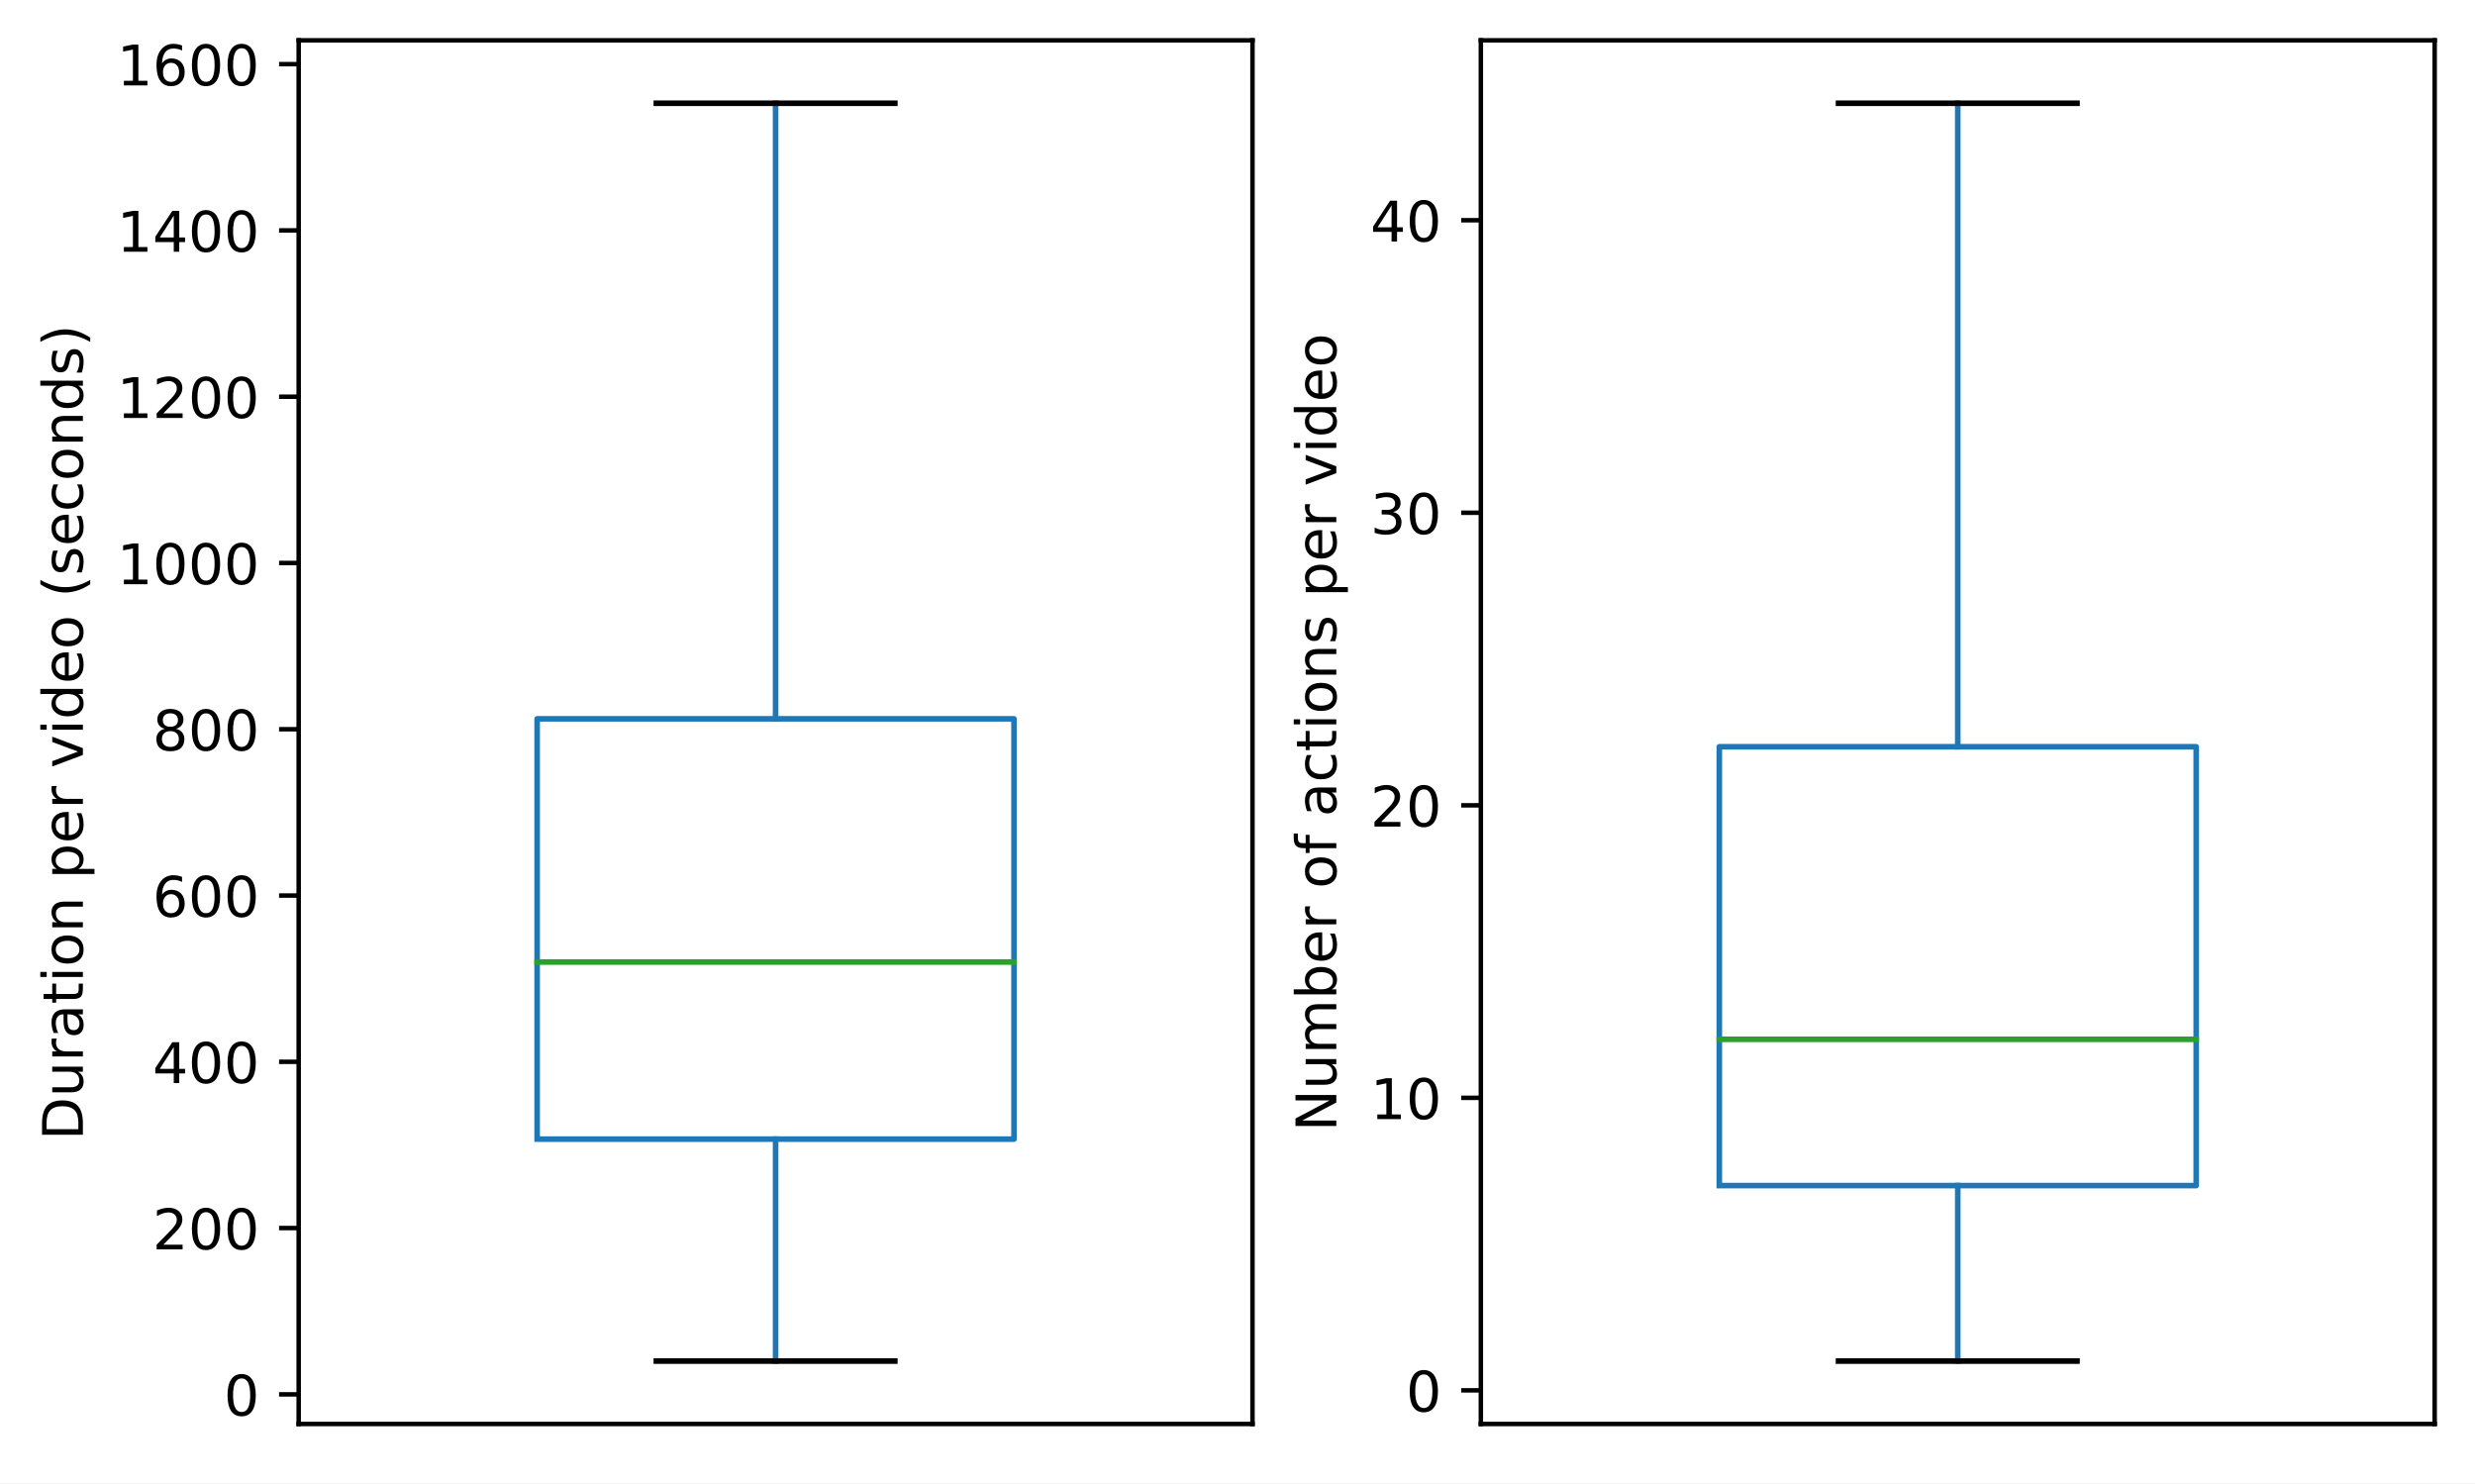 <?xml version="1.0" encoding="UTF-8" standalone="no"?>
<svg
   width="441.749pt"
   height="264.86pt"
   viewBox="0 0 441.749 264.86"
   version="1.1"
   id="svg385"
   sodipodi:docname="video_boxplot.pdf"
   xmlns:inkscape="http://www.inkscape.org/namespaces/inkscape"
   xmlns:sodipodi="http://sodipodi.sourceforge.net/DTD/sodipodi-0.dtd"
   xmlns:xlink="http://www.w3.org/1999/xlink"
   xmlns="http://www.w3.org/2000/svg"
   xmlns:svg="http://www.w3.org/2000/svg">
  <rect x="0" y="0" width="441.749" height="264.86" fill="#333333" stroke="none"/>
  <sodipodi:namedview
     id="namedview387"
     pagecolor="#ffffff"
     bordercolor="#000000"
     borderopacity="0.25"
     inkscape:showpageshadow="2"
     inkscape:pageopacity="0.0"
     inkscape:pagecheckerboard="0"
     inkscape:deskcolor="#d1d1d1"
     inkscape:document-units="pt" />
  <defs
     id="defs89">
    <g
       id="g84">
      <g
         id="glyph-0-0">
        <path
           d="M 3.18 -6.641 C 2.672 -6.641 2.289 -6.391 2.031 -5.891 C 1.77 -5.391 1.648 -4.641 1.648 -3.641 C 1.648 -2.641 1.77 -1.891 2.031 -1.391 C 2.289 -0.891 2.672 -0.641 3.18 -0.641 C 3.691 -0.641 4.07 -0.891 4.328 -1.391 C 4.578 -1.891 4.711 -2.641 4.711 -3.641 C 4.711 -4.641 4.578 -5.391 4.328 -5.891 C 4.07 -6.391 3.691 -6.641 3.18 -6.641 Z M 3.18 -7.422 C 3.988 -7.422 4.609 -7.09 5.051 -6.449 C 5.48 -5.801 5.699 -4.859 5.699 -3.641 C 5.699 -2.41 5.48 -1.469 5.051 -0.828 C 4.609 -0.191 3.988 0.129 3.172 0.129 C 2.352 0.129 1.73 -0.191 1.301 -0.828 C 0.871 -1.469 0.66 -2.41 0.66 -3.641 C 0.66 -4.859 0.871 -5.801 1.301 -6.449 C 1.73 -7.09 2.359 -7.422 3.18 -7.422 Z M 3.18 -7.422 "
           id="path2" />
      </g>
      <g
         id="glyph-0-1">
        <path
           d="M 1.922 -0.828 L 5.359 -0.828 L 5.359 0 L 0.73 0 L 0.73 -0.828 C 1.102 -1.211 1.609 -1.73 2.262 -2.391 C 2.898 -3.039 3.309 -3.461 3.48 -3.648 C 3.801 -4 4.02 -4.301 4.141 -4.551 C 4.262 -4.789 4.328 -5.039 4.328 -5.281 C 4.328 -5.66 4.191 -5.98 3.922 -6.219 C 3.648 -6.461 3.301 -6.59 2.859 -6.59 C 2.551 -6.59 2.219 -6.531 1.879 -6.43 C 1.539 -6.32 1.172 -6.16 0.781 -5.941 L 0.781 -6.941 C 1.18 -7.102 1.551 -7.219 1.891 -7.301 C 2.23 -7.379 2.551 -7.422 2.84 -7.422 C 3.59 -7.422 4.191 -7.23 4.641 -6.852 C 5.09 -6.469 5.32 -5.969 5.32 -5.34 C 5.32 -5.039 5.262 -4.75 5.148 -4.488 C 5.039 -4.219 4.84 -3.898 4.539 -3.539 C 4.461 -3.441 4.199 -3.172 3.762 -2.719 C 3.32 -2.27 2.711 -1.641 1.922 -0.828 Z M 1.922 -0.828 "
           id="path5" />
      </g>
      <g
         id="glyph-0-2">
        <path
           d="M 3.781 -6.43 L 1.289 -2.539 L 3.781 -2.539 Z M 3.52 -7.289 L 4.762 -7.289 L 4.762 -2.539 L 5.801 -2.539 L 5.801 -1.719 L 4.762 -1.719 L 4.762 0 L 3.781 0 L 3.781 -1.719 L 0.488 -1.719 L 0.488 -2.672 Z M 3.52 -7.289 "
           id="path8" />
      </g>
      <g
         id="glyph-0-3">
        <path
           d="M 3.301 -4.039 C 2.859 -4.039 2.512 -3.879 2.25 -3.578 C 1.988 -3.281 1.859 -2.859 1.859 -2.34 C 1.859 -1.809 1.988 -1.391 2.25 -1.09 C 2.512 -0.789 2.859 -0.641 3.301 -0.641 C 3.738 -0.641 4.09 -0.789 4.352 -1.09 C 4.609 -1.391 4.738 -1.809 4.738 -2.34 C 4.738 -2.859 4.609 -3.281 4.352 -3.578 C 4.09 -3.879 3.738 -4.039 3.301 -4.039 Z M 5.262 -7.129 L 5.262 -6.23 C 5.012 -6.352 4.762 -6.441 4.512 -6.5 C 4.25 -6.559 4 -6.59 3.762 -6.59 C 3.102 -6.59 2.602 -6.371 2.262 -5.93 C 1.922 -5.488 1.719 -4.82 1.68 -3.941 C 1.871 -4.219 2.109 -4.441 2.398 -4.59 C 2.691 -4.738 3.012 -4.82 3.359 -4.82 C 4.09 -4.82 4.672 -4.59 5.09 -4.148 C 5.512 -3.711 5.73 -3.102 5.73 -2.34 C 5.73 -1.59 5.5 -0.988 5.059 -0.539 C 4.621 -0.09 4.031 0.129 3.301 0.129 C 2.461 0.129 1.809 -0.191 1.371 -0.828 C 0.922 -1.469 0.699 -2.41 0.699 -3.641 C 0.699 -4.789 0.969 -5.711 1.52 -6.391 C 2.059 -7.07 2.801 -7.422 3.719 -7.422 C 3.961 -7.422 4.211 -7.391 4.469 -7.352 C 4.719 -7.301 4.98 -7.23 5.262 -7.129 Z M 5.262 -7.129 "
           id="path11" />
      </g>
      <g
         id="glyph-0-4">
        <path
           d="M 3.18 -3.461 C 2.711 -3.461 2.34 -3.328 2.07 -3.078 C 1.801 -2.828 1.672 -2.488 1.672 -2.051 C 1.672 -1.609 1.801 -1.262 2.07 -1.012 C 2.34 -0.762 2.711 -0.641 3.18 -0.641 C 3.641 -0.641 4.012 -0.762 4.281 -1.02 C 4.551 -1.27 4.691 -1.609 4.691 -2.051 C 4.691 -2.488 4.551 -2.828 4.289 -3.078 C 4.02 -3.328 3.648 -3.461 3.18 -3.461 Z M 2.191 -3.879 C 1.77 -3.98 1.441 -4.18 1.199 -4.469 C 0.961 -4.762 0.852 -5.109 0.852 -5.531 C 0.852 -6.109 1.051 -6.57 1.469 -6.91 C 1.879 -7.25 2.449 -7.422 3.18 -7.422 C 3.898 -7.422 4.469 -7.25 4.891 -6.91 C 5.301 -6.57 5.512 -6.109 5.512 -5.531 C 5.512 -5.109 5.391 -4.762 5.148 -4.469 C 4.91 -4.18 4.59 -3.98 4.172 -3.879 C 4.641 -3.77 5.012 -3.551 5.281 -3.23 C 5.539 -2.91 5.68 -2.512 5.68 -2.051 C 5.68 -1.34 5.461 -0.801 5.031 -0.43 C 4.59 -0.051 3.969 0.129 3.172 0.129 C 2.371 0.129 1.75 -0.051 1.32 -0.43 C 0.891 -0.801 0.68 -1.34 0.68 -2.051 C 0.68 -2.512 0.809 -2.91 1.078 -3.23 C 1.34 -3.551 1.711 -3.77 2.191 -3.879 Z M 1.828 -5.441 C 1.828 -5.059 1.941 -4.762 2.18 -4.551 C 2.422 -4.34 2.75 -4.238 3.18 -4.238 C 3.602 -4.238 3.93 -4.34 4.172 -4.551 C 4.41 -4.762 4.531 -5.059 4.531 -5.441 C 4.531 -5.82 4.41 -6.109 4.172 -6.32 C 3.93 -6.531 3.602 -6.641 3.18 -6.641 C 2.75 -6.641 2.422 -6.531 2.18 -6.32 C 1.941 -6.109 1.828 -5.82 1.828 -5.441 Z M 1.828 -5.441 "
           id="path14" />
      </g>
      <g
         id="glyph-0-5">
        <path
           d="M 1.238 -0.828 L 2.852 -0.828 L 2.852 -6.391 L 1.102 -6.039 L 1.102 -6.941 L 2.84 -7.289 L 3.828 -7.289 L 3.828 -0.828 L 5.441 -0.828 L 5.441 0 L 1.238 0 Z M 1.238 -0.828 "
           id="path17" />
      </g>
      <g
         id="glyph-0-6">
        <path
           d="M 4.059 -3.93 C 4.531 -3.828 4.898 -3.621 5.16 -3.301 C 5.422 -2.98 5.559 -2.578 5.559 -2.121 C 5.559 -1.398 5.309 -0.84 4.82 -0.449 C 4.32 -0.059 3.621 0.129 2.711 0.129 C 2.398 0.129 2.078 0.102 1.762 0.039 C 1.441 -0.012 1.102 -0.102 0.762 -0.219 L 0.762 -1.172 C 1.031 -1.012 1.328 -0.891 1.66 -0.809 C 1.98 -0.73 2.32 -0.691 2.68 -0.691 C 3.301 -0.691 3.77 -0.809 4.09 -1.051 C 4.41 -1.289 4.578 -1.648 4.578 -2.121 C 4.578 -2.539 4.43 -2.879 4.129 -3.121 C 3.828 -3.359 3.41 -3.488 2.871 -3.488 L 2.02 -3.488 L 2.02 -4.301 L 2.91 -4.301 C 3.391 -4.301 3.762 -4.391 4.02 -4.59 C 4.281 -4.781 4.41 -5.059 4.41 -5.43 C 4.41 -5.801 4.27 -6.09 4.012 -6.289 C 3.738 -6.488 3.359 -6.59 2.871 -6.59 C 2.602 -6.59 2.309 -6.559 2 -6.5 C 1.691 -6.441 1.352 -6.352 0.98 -6.23 L 0.98 -7.109 C 1.352 -7.211 1.699 -7.289 2.031 -7.34 C 2.352 -7.391 2.66 -7.422 2.961 -7.422 C 3.699 -7.422 4.289 -7.25 4.73 -6.91 C 5.172 -6.57 5.391 -6.109 5.391 -5.531 C 5.391 -5.129 5.27 -4.789 5.039 -4.512 C 4.809 -4.23 4.48 -4.031 4.059 -3.93 Z M 4.059 -3.93 "
           id="path20" />
      </g>
      <g
         id="glyph-1-0">
        <path
           d="M -6.48 -1.969 L -0.809 -1.969 L -0.809 -3.16 C -0.809 -4.16 -1.031 -4.898 -1.488 -5.371 C -1.949 -5.828 -2.672 -6.07 -3.648 -6.07 C -4.629 -6.07 -5.34 -5.828 -5.801 -5.371 C -6.25 -4.898 -6.48 -4.16 -6.48 -3.16 Z M -7.289 -0.98 L -7.289 -3.012 C -7.289 -4.422 -6.988 -5.461 -6.41 -6.121 C -5.82 -6.781 -4.898 -7.109 -3.648 -7.109 C -2.391 -7.109 -1.469 -6.77 -0.879 -6.109 C -0.289 -5.449 0 -4.41 0 -3.012 L 0 -0.98 Z M -7.289 -0.98 "
           id="path23" />
      </g>
      <g
         id="glyph-1-1">
        <path
           d="M -2.16 -0.852 L -5.469 -0.852 L -5.469 -1.75 L -2.191 -1.75 C -1.672 -1.75 -1.289 -1.852 -1.031 -2.051 C -0.77 -2.25 -0.641 -2.551 -0.641 -2.961 C -0.641 -3.441 -0.789 -3.828 -1.102 -4.109 C -1.41 -4.391 -1.828 -4.531 -2.371 -4.531 L -5.469 -4.531 L -5.469 -5.43 L 0 -5.43 L 0 -4.531 L -0.84 -4.531 C -0.5 -4.309 -0.262 -4.051 -0.102 -3.77 C 0.051 -3.48 0.129 -3.148 0.129 -2.77 C 0.129 -2.141 -0.059 -1.66 -0.449 -1.34 C -0.828 -1.012 -1.398 -0.852 -2.16 -0.852 Z M -5.602 -3.109 Z M -5.602 -3.109 "
           id="path26" />
      </g>
      <g
         id="glyph-1-2">
        <path
           d="M -4.629 -4.109 C -4.691 -4.012 -4.73 -3.898 -4.762 -3.781 C -4.781 -3.66 -4.801 -3.531 -4.801 -3.391 C -4.801 -2.879 -4.629 -2.488 -4.301 -2.219 C -3.969 -1.941 -3.5 -1.809 -2.879 -1.809 L 0 -1.809 L 0 -0.91 L -5.469 -0.91 L -5.469 -1.809 L -4.621 -1.809 C -4.949 -1.988 -5.199 -2.238 -5.359 -2.539 C -5.52 -2.84 -5.602 -3.211 -5.602 -3.648 C -5.602 -3.711 -5.59 -3.781 -5.59 -3.859 C -5.578 -3.93 -5.57 -4.012 -5.551 -4.109 Z M -4.629 -4.109 "
           id="path29" />
      </g>
      <g
         id="glyph-1-3">
        <path
           d="M -2.75 -3.43 C -2.75 -2.699 -2.66 -2.199 -2.5 -1.922 C -2.328 -1.641 -2.051 -1.5 -1.648 -1.5 C -1.328 -1.5 -1.07 -1.602 -0.891 -1.809 C -0.699 -2.02 -0.609 -2.309 -0.609 -2.672 C -0.609 -3.172 -0.781 -3.57 -1.141 -3.871 C -1.488 -4.172 -1.961 -4.32 -2.551 -4.32 L -2.75 -4.32 Z M -3.121 -5.219 L 0 -5.219 L 0 -4.32 L -0.828 -4.32 C -0.488 -4.109 -0.25 -3.852 -0.102 -3.551 C 0.051 -3.25 0.129 -2.871 0.129 -2.43 C 0.129 -1.871 -0.02 -1.422 -0.328 -1.09 C -0.641 -0.762 -1.059 -0.602 -1.59 -0.602 C -2.199 -0.602 -2.66 -0.801 -2.98 -1.219 C -3.289 -1.629 -3.449 -2.238 -3.449 -3.059 L -3.449 -4.32 L -3.539 -4.32 C -3.949 -4.32 -4.27 -4.18 -4.5 -3.91 C -4.719 -3.641 -4.84 -3.262 -4.84 -2.77 C -4.84 -2.449 -4.801 -2.148 -4.719 -1.852 C -4.641 -1.551 -4.531 -1.27 -4.391 -1 L -5.219 -1 C -5.34 -1.32 -5.441 -1.641 -5.5 -1.949 C -5.559 -2.262 -5.602 -2.559 -5.602 -2.859 C -5.602 -3.648 -5.391 -4.238 -4.98 -4.629 C -4.57 -5.02 -3.949 -5.219 -3.121 -5.219 Z M -3.121 -5.219 "
           id="path32" />
      </g>
      <g
         id="glyph-1-4">
        <path
           d="M -7.02 -1.828 L -5.469 -1.828 L -5.469 -3.68 L -4.77 -3.68 L -4.77 -1.828 L -1.801 -1.828 C -1.352 -1.828 -1.059 -1.891 -0.941 -2.012 C -0.809 -2.129 -0.75 -2.379 -0.75 -2.762 L -0.75 -3.68 L 0 -3.68 L 0 -2.762 C 0 -2.059 -0.129 -1.578 -0.391 -1.32 C -0.648 -1.059 -1.121 -0.93 -1.801 -0.93 L -4.77 -0.93 L -4.77 -0.27 L -5.469 -0.27 L -5.469 -0.93 L -7.02 -0.93 Z M -7.02 -1.828 "
           id="path35" />
      </g>
      <g
         id="glyph-1-5">
        <path
           d="M -5.469 -0.941 L -5.469 -1.84 L 0 -1.84 L 0 -0.941 Z M -7.602 -0.941 L -7.602 -1.84 L -6.461 -1.84 L -6.461 -0.941 Z M -7.602 -0.941 "
           id="path38" />
      </g>
      <g
         id="glyph-1-6">
        <path
           d="M -4.84 -3.059 C -4.84 -2.578 -4.648 -2.199 -4.27 -1.922 C -3.891 -1.641 -3.379 -1.5 -2.73 -1.5 C -2.07 -1.5 -1.559 -1.629 -1.18 -1.91 C -0.801 -2.191 -0.621 -2.57 -0.621 -3.059 C -0.621 -3.539 -0.801 -3.922 -1.18 -4.199 C -1.559 -4.48 -2.07 -4.621 -2.73 -4.621 C -3.371 -4.621 -3.891 -4.48 -4.27 -4.199 C -4.648 -3.922 -4.84 -3.539 -4.84 -3.059 Z M -5.602 -3.059 C -5.602 -3.84 -5.34 -4.449 -4.84 -4.898 C -4.328 -5.34 -3.629 -5.57 -2.73 -5.57 C -1.828 -5.57 -1.129 -5.34 -0.629 -4.898 C -0.121 -4.449 0.129 -3.84 0.129 -3.059 C 0.129 -2.27 -0.121 -1.648 -0.629 -1.211 C -1.129 -0.77 -1.828 -0.551 -2.73 -0.551 C -3.629 -0.551 -4.328 -0.77 -4.84 -1.211 C -5.34 -1.648 -5.602 -2.27 -5.602 -3.059 Z M -5.602 -3.059 "
           id="path41" />
      </g>
      <g
         id="glyph-1-7">
        <path
           d="M -3.301 -5.488 L 0 -5.488 L 0 -4.59 L -3.27 -4.59 C -3.789 -4.59 -4.172 -4.48 -4.43 -4.281 C -4.691 -4.078 -4.82 -3.781 -4.82 -3.379 C -4.82 -2.891 -4.66 -2.512 -4.352 -2.23 C -4.039 -1.949 -3.621 -1.809 -3.09 -1.809 L 0 -1.809 L 0 -0.91 L -5.469 -0.91 L -5.469 -1.809 L -4.621 -1.809 C -4.941 -2.02 -5.191 -2.27 -5.352 -2.57 C -5.512 -2.859 -5.602 -3.199 -5.602 -3.578 C -5.602 -4.199 -5.398 -4.68 -5.012 -5 C -4.621 -5.32 -4.051 -5.488 -3.301 -5.488 Z M -3.301 -5.488 "
           id="path44" />
      </g>
      <g
         id="glyph-1-8" />
      <g
         id="glyph-1-9">
        <path
           d="M -0.82 -1.809 L 2.07 -1.809 L 2.07 -0.91 L -5.469 -0.91 L -5.469 -1.809 L -4.641 -1.809 C -4.961 -1.988 -5.199 -2.23 -5.359 -2.52 C -5.52 -2.809 -5.602 -3.16 -5.602 -3.559 C -5.602 -4.219 -5.328 -4.762 -4.809 -5.18 C -4.281 -5.59 -3.59 -5.801 -2.73 -5.801 C -1.871 -5.801 -1.172 -5.59 -0.648 -5.18 C -0.129 -4.762 0.129 -4.219 0.129 -3.559 C 0.129 -3.16 0.051 -2.809 -0.102 -2.52 C -0.25 -2.23 -0.488 -1.988 -0.82 -1.809 Z M -2.73 -4.871 C -3.391 -4.871 -3.898 -4.73 -4.281 -4.461 C -4.66 -4.18 -4.852 -3.809 -4.852 -3.34 C -4.852 -2.859 -4.66 -2.488 -4.281 -2.219 C -3.898 -1.941 -3.391 -1.809 -2.73 -1.809 C -2.07 -1.809 -1.551 -1.941 -1.172 -2.219 C -0.789 -2.488 -0.609 -2.859 -0.609 -3.34 C -0.609 -3.809 -0.789 -4.18 -1.172 -4.461 C -1.551 -4.73 -2.07 -4.871 -2.73 -4.871 Z M -2.73 -4.871 "
           id="path48" />
      </g>
      <g
         id="glyph-1-10">
        <path
           d="M -2.961 -5.621 L -2.52 -5.621 L -2.52 -1.488 C -1.898 -1.531 -1.422 -1.711 -1.102 -2.051 C -0.781 -2.379 -0.621 -2.84 -0.621 -3.441 C -0.621 -3.781 -0.66 -4.121 -0.738 -4.441 C -0.82 -4.762 -0.949 -5.09 -1.129 -5.41 L -0.281 -5.41 C -0.141 -5.09 -0.031 -4.762 0.031 -4.422 C 0.09 -4.078 0.129 -3.73 0.129 -3.391 C 0.129 -2.512 -0.121 -1.82 -0.621 -1.309 C -1.121 -0.801 -1.809 -0.551 -2.68 -0.551 C -3.57 -0.551 -4.281 -0.789 -4.809 -1.27 C -5.328 -1.75 -5.602 -2.41 -5.602 -3.23 C -5.602 -3.969 -5.359 -4.551 -4.891 -4.98 C -4.41 -5.398 -3.77 -5.621 -2.961 -5.621 Z M -3.219 -4.719 C -3.711 -4.711 -4.102 -4.57 -4.398 -4.309 C -4.691 -4.039 -4.84 -3.68 -4.84 -3.238 C -4.84 -2.738 -4.691 -2.34 -4.41 -2.039 C -4.129 -1.738 -3.73 -1.559 -3.219 -1.52 Z M -3.219 -4.719 "
           id="path51" />
      </g>
      <g
         id="glyph-1-11">
        <path
           d="M -5.469 -0.301 L -5.469 -1.25 L -0.879 -2.961 L -5.469 -4.672 L -5.469 -5.621 L 0 -3.57 L 0 -2.352 Z M -5.469 -0.301 "
           id="path54" />
      </g>
      <g
         id="glyph-1-12">
        <path
           d="M -4.641 -4.539 L -7.602 -4.539 L -7.602 -5.441 L 0 -5.441 L 0 -4.539 L -0.82 -4.539 C -0.488 -4.352 -0.25 -4.109 -0.102 -3.82 C 0.051 -3.531 0.129 -3.191 0.129 -2.789 C 0.129 -2.129 -0.129 -1.59 -0.648 -1.172 C -1.172 -0.75 -1.871 -0.551 -2.73 -0.551 C -3.59 -0.551 -4.281 -0.75 -4.809 -1.172 C -5.328 -1.59 -5.602 -2.129 -5.602 -2.789 C -5.602 -3.191 -5.52 -3.531 -5.359 -3.82 C -5.199 -4.109 -4.961 -4.352 -4.641 -4.539 Z M -2.73 -1.48 C -2.07 -1.48 -1.551 -1.609 -1.172 -1.879 C -0.789 -2.148 -0.609 -2.52 -0.609 -3 C -0.609 -3.48 -0.789 -3.852 -1.172 -4.129 C -1.551 -4.398 -2.07 -4.539 -2.73 -4.539 C -3.391 -4.539 -3.898 -4.398 -4.281 -4.129 C -4.66 -3.852 -4.852 -3.48 -4.852 -3 C -4.852 -2.52 -4.66 -2.148 -4.281 -1.879 C -3.898 -1.609 -3.391 -1.48 -2.73 -1.48 Z M -2.73 -1.48 "
           id="path57" />
      </g>
      <g
         id="glyph-1-13">
        <path
           d="M -7.59 -3.102 C -6.828 -2.66 -6.09 -2.34 -5.359 -2.129 C -4.629 -1.91 -3.891 -1.809 -3.141 -1.809 C -2.379 -1.809 -1.641 -1.91 -0.91 -2.129 C -0.172 -2.34 0.559 -2.66 1.309 -3.102 L 1.309 -2.32 C 0.539 -1.828 -0.199 -1.461 -0.941 -1.219 C -1.68 -0.98 -2.41 -0.859 -3.141 -0.859 C -3.859 -0.859 -4.59 -0.98 -5.328 -1.219 C -6.07 -1.461 -6.82 -1.82 -7.59 -2.32 Z M -7.59 -3.102 "
           id="path60" />
      </g>
      <g
         id="glyph-1-14">
        <path
           d="M -5.309 -4.43 L -4.461 -4.43 C -4.578 -4.172 -4.68 -3.91 -4.75 -3.641 C -4.809 -3.359 -4.852 -3.078 -4.852 -2.789 C -4.852 -2.34 -4.781 -2 -4.641 -1.781 C -4.5 -1.559 -4.301 -1.449 -4.031 -1.449 C -3.82 -1.449 -3.66 -1.531 -3.539 -1.691 C -3.422 -1.852 -3.301 -2.172 -3.199 -2.648 L -3.129 -2.961 C -2.988 -3.602 -2.789 -4.051 -2.551 -4.32 C -2.301 -4.578 -1.949 -4.719 -1.512 -4.719 C -1 -4.719 -0.602 -4.52 -0.309 -4.121 C -0.012 -3.719 0.129 -3.16 0.129 -2.461 C 0.129 -2.16 0.102 -1.859 0.051 -1.539 C 0 -1.219 -0.078 -0.891 -0.199 -0.539 L -1.129 -0.539 C -0.949 -0.871 -0.82 -1.199 -0.738 -1.52 C -0.648 -1.84 -0.609 -2.16 -0.609 -2.48 C -0.609 -2.898 -0.68 -3.23 -0.82 -3.461 C -0.961 -3.68 -1.172 -3.801 -1.441 -3.801 C -1.68 -3.801 -1.871 -3.711 -2 -3.551 C -2.129 -3.391 -2.262 -3.031 -2.379 -2.469 L -2.449 -2.16 C -2.57 -1.602 -2.75 -1.191 -2.988 -0.949 C -3.23 -0.699 -3.559 -0.578 -3.988 -0.578 C -4.5 -0.578 -4.898 -0.762 -5.18 -1.121 C -5.461 -1.48 -5.602 -2 -5.602 -2.68 C -5.602 -3.012 -5.57 -3.32 -5.52 -3.621 C -5.469 -3.91 -5.398 -4.18 -5.309 -4.43 Z M -5.309 -4.43 "
           id="path63" />
      </g>
      <g
         id="glyph-1-15">
        <path
           d="M -5.262 -4.879 L -4.422 -4.879 C -4.559 -4.621 -4.66 -4.371 -4.73 -4.109 C -4.801 -3.852 -4.84 -3.602 -4.84 -3.34 C -4.84 -2.762 -4.648 -2.301 -4.281 -1.98 C -3.91 -1.66 -3.391 -1.5 -2.73 -1.5 C -2.059 -1.5 -1.539 -1.66 -1.172 -1.98 C -0.801 -2.301 -0.621 -2.762 -0.621 -3.34 C -0.621 -3.602 -0.648 -3.852 -0.719 -4.109 C -0.789 -4.371 -0.898 -4.621 -1.039 -4.879 L -0.211 -4.879 C -0.09 -4.621 0 -4.359 0.051 -4.102 C 0.102 -3.828 0.129 -3.539 0.129 -3.238 C 0.129 -2.422 -0.121 -1.762 -0.641 -1.281 C -1.148 -0.789 -1.852 -0.551 -2.73 -0.551 C -3.621 -0.551 -4.32 -0.789 -4.828 -1.281 C -5.34 -1.77 -5.602 -2.441 -5.602 -3.301 C -5.602 -3.578 -5.57 -3.852 -5.512 -4.109 C -5.449 -4.371 -5.371 -4.629 -5.262 -4.879 Z M -5.262 -4.879 "
           id="path66" />
      </g>
      <g
         id="glyph-1-16">
        <path
           d="M -7.59 -0.801 L -7.59 -1.578 C -6.82 -2.059 -6.07 -2.43 -5.328 -2.672 C -4.59 -2.91 -3.859 -3.039 -3.141 -3.039 C -2.41 -3.039 -1.68 -2.91 -0.941 -2.672 C -0.199 -2.43 0.539 -2.059 1.309 -1.578 L 1.309 -0.801 C 0.559 -1.23 -0.172 -1.551 -0.91 -1.77 C -1.641 -1.98 -2.379 -2.09 -3.141 -2.09 C -3.891 -2.09 -4.629 -1.98 -5.359 -1.77 C -6.09 -1.551 -6.828 -1.23 -7.59 -0.801 Z M -7.59 -0.801 "
           id="path69" />
      </g>
      <g
         id="glyph-1-17">
        <path
           d="M -7.289 -0.98 L -7.289 -2.309 L -1.191 -5.539 L -7.289 -5.539 L -7.289 -6.5 L 0 -6.5 L 0 -5.172 L -6.102 -1.941 L 0 -1.941 L 0 -0.98 Z M -7.289 -0.98 "
           id="path72" />
      </g>
      <g
         id="glyph-1-18">
        <path
           d="M -4.422 -5.199 C -4.82 -5.422 -5.109 -5.691 -5.309 -6 C -5.5 -6.309 -5.602 -6.68 -5.602 -7.109 C -5.602 -7.672 -5.398 -8.109 -5 -8.422 C -4.602 -8.73 -4.031 -8.891 -3.301 -8.891 L 0 -8.891 L 0 -7.988 L -3.27 -7.988 C -3.789 -7.988 -4.18 -7.891 -4.441 -7.711 C -4.691 -7.52 -4.82 -7.238 -4.82 -6.859 C -4.82 -6.391 -4.66 -6.02 -4.352 -5.75 C -4.039 -5.48 -3.621 -5.352 -3.09 -5.352 L 0 -5.352 L 0 -4.449 L -3.27 -4.449 C -3.789 -4.449 -4.18 -4.352 -4.441 -4.172 C -4.691 -3.98 -4.82 -3.691 -4.82 -3.309 C -4.82 -2.852 -4.66 -2.48 -4.352 -2.211 C -4.039 -1.941 -3.621 -1.809 -3.09 -1.809 L 0 -1.809 L 0 -0.91 L -5.469 -0.91 L -5.469 -1.809 L -4.621 -1.809 C -4.949 -2.012 -5.199 -2.262 -5.359 -2.551 C -5.52 -2.828 -5.602 -3.172 -5.602 -3.57 C -5.602 -3.969 -5.5 -4.301 -5.301 -4.578 C -5.102 -4.859 -4.801 -5.059 -4.422 -5.199 Z M -4.422 -5.199 "
           id="path75" />
      </g>
      <g
         id="glyph-1-19">
        <path
           d="M -2.73 -4.871 C -3.391 -4.871 -3.898 -4.73 -4.281 -4.461 C -4.66 -4.18 -4.852 -3.809 -4.852 -3.34 C -4.852 -2.859 -4.66 -2.488 -4.281 -2.219 C -3.898 -1.941 -3.391 -1.809 -2.73 -1.809 C -2.07 -1.809 -1.551 -1.941 -1.172 -2.219 C -0.789 -2.488 -0.609 -2.859 -0.609 -3.34 C -0.609 -3.809 -0.789 -4.18 -1.172 -4.461 C -1.551 -4.73 -2.07 -4.871 -2.73 -4.871 Z M -4.641 -1.809 C -4.961 -1.988 -5.199 -2.23 -5.359 -2.52 C -5.52 -2.809 -5.602 -3.16 -5.602 -3.559 C -5.602 -4.219 -5.328 -4.762 -4.809 -5.18 C -4.281 -5.59 -3.59 -5.801 -2.73 -5.801 C -1.871 -5.801 -1.172 -5.59 -0.648 -5.18 C -0.129 -4.762 0.129 -4.219 0.129 -3.559 C 0.129 -3.16 0.051 -2.809 -0.102 -2.52 C -0.25 -2.23 -0.488 -1.988 -0.82 -1.809 L 0 -1.809 L 0 -0.91 L -7.602 -0.91 L -7.602 -1.809 Z M -4.641 -1.809 "
           id="path78" />
      </g>
      <g
         id="glyph-1-20">
        <path
           d="M -7.602 -3.711 L -6.852 -3.711 L -6.852 -2.852 C -6.852 -2.531 -6.781 -2.301 -6.648 -2.18 C -6.52 -2.051 -6.289 -1.988 -5.949 -1.988 L -5.469 -1.988 L -5.469 -3.469 L -4.77 -3.469 L -4.77 -1.988 L 0 -1.988 L 0 -1.09 L -4.77 -1.09 L -4.77 -0.23 L -5.469 -0.23 L -5.469 -1.09 L -5.852 -1.09 C -6.449 -1.09 -6.898 -1.23 -7.18 -1.512 C -7.461 -1.789 -7.602 -2.238 -7.602 -2.859 Z M -7.602 -3.711 "
           id="path81" />
      </g>
    </g>
    <clipPath
       id="clip-0">
      <path
         clip-rule="nonzero"
         d="M 0 0 L 441.75 0 L 441.75 264.859 L 0 264.859 Z M 0 0 "
         id="path86" />
    </clipPath>
  </defs>
  <g
     clip-path="url(#clip-0)"
     id="g93">
    <path
       fill-rule="nonzero"
       fill="rgb(100%, 100%, 100%)"
       fill-opacity="1"
       d="M 0 264.859 L 441.75 264.859 L 441.75 0 L 0 0 Z M 0 264.859 "
       id="path91" />
  </g>
  <path
     fill-rule="nonzero"
     fill="rgb(100%, 100%, 100%)"
     fill-opacity="1"
     d="M 53.309 254.16 L 223.551 254.16 L 223.551 7.199 L 53.309 7.199 Z M 53.309 254.16 "
     id="path95" />
  <path
     fill="none"
     stroke-width="0.8"
     stroke-linecap="butt"
     stroke-linejoin="round"
     stroke="rgb(0%, 0%, 0%)"
     stroke-opacity="1"
     stroke-miterlimit="10"
     d="M 53.309 15.989 L 49.809 15.989 "
     transform="matrix(1, 0, 0, -1, 0, 264.86)"
     id="path97" />
  <g
     fill="rgb(0%, 0%, 0%)"
     fill-opacity="1"
     id="g101">
    <use
       xlink:href="#glyph-0-0"
       x="39.95"
       y="252.667"
       id="use99" />
  </g>
  <path
     fill="none"
     stroke-width="0.8"
     stroke-linecap="butt"
     stroke-linejoin="round"
     stroke="rgb(0%, 0%, 0%)"
     stroke-opacity="1"
     stroke-miterlimit="10"
     d="M 53.309 45.669 L 49.809 45.669 "
     transform="matrix(1, 0, 0, -1, 0, 264.86)"
     id="path103" />
  <g
     fill="rgb(0%, 0%, 0%)"
     fill-opacity="1"
     id="g111">
    <use
       xlink:href="#glyph-0-1"
       x="27.231"
       y="222.99"
       id="use105" />
    <use
       xlink:href="#glyph-0-0"
       x="33.591"
       y="222.99"
       id="use107" />
    <use
       xlink:href="#glyph-0-0"
       x="39.951"
       y="222.99"
       id="use109" />
  </g>
  <path
     fill="none"
     stroke-width="0.8"
     stroke-linecap="butt"
     stroke-linejoin="round"
     stroke="rgb(0%, 0%, 0%)"
     stroke-opacity="1"
     stroke-miterlimit="10"
     d="M 53.309 75.344 L 49.809 75.344 "
     transform="matrix(1, 0, 0, -1, 0, 264.86)"
     id="path113" />
  <g
     fill="rgb(0%, 0%, 0%)"
     fill-opacity="1"
     id="g121">
    <use
       xlink:href="#glyph-0-2"
       x="27.231"
       y="193.312"
       id="use115" />
    <use
       xlink:href="#glyph-0-0"
       x="33.591"
       y="193.312"
       id="use117" />
    <use
       xlink:href="#glyph-0-0"
       x="39.951"
       y="193.312"
       id="use119" />
  </g>
  <path
     fill="none"
     stroke-width="0.8"
     stroke-linecap="butt"
     stroke-linejoin="round"
     stroke="rgb(0%, 0%, 0%)"
     stroke-opacity="1"
     stroke-miterlimit="10"
     d="M 53.309 105.02 L 49.809 105.02 "
     transform="matrix(1, 0, 0, -1, 0, 264.86)"
     id="path123" />
  <g
     fill="rgb(0%, 0%, 0%)"
     fill-opacity="1"
     id="g131">
    <use
       xlink:href="#glyph-0-3"
       x="27.231"
       y="163.635"
       id="use125" />
    <use
       xlink:href="#glyph-0-0"
       x="33.591"
       y="163.635"
       id="use127" />
    <use
       xlink:href="#glyph-0-0"
       x="39.951"
       y="163.635"
       id="use129" />
  </g>
  <path
     fill="none"
     stroke-width="0.8"
     stroke-linecap="butt"
     stroke-linejoin="round"
     stroke="rgb(0%, 0%, 0%)"
     stroke-opacity="1"
     stroke-miterlimit="10"
     d="M 53.309 134.7 L 49.809 134.7 "
     transform="matrix(1, 0, 0, -1, 0, 264.86)"
     id="path133" />
  <g
     fill="rgb(0%, 0%, 0%)"
     fill-opacity="1"
     id="g141">
    <use
       xlink:href="#glyph-0-4"
       x="27.231"
       y="133.958"
       id="use135" />
    <use
       xlink:href="#glyph-0-0"
       x="33.591"
       y="133.958"
       id="use137" />
    <use
       xlink:href="#glyph-0-0"
       x="39.951"
       y="133.958"
       id="use139" />
  </g>
  <path
     fill="none"
     stroke-width="0.8"
     stroke-linecap="butt"
     stroke-linejoin="round"
     stroke="rgb(0%, 0%, 0%)"
     stroke-opacity="1"
     stroke-miterlimit="10"
     d="M 53.309 164.376 L 49.809 164.376 "
     transform="matrix(1, 0, 0, -1, 0, 264.86)"
     id="path143" />
  <g
     fill="rgb(0%, 0%, 0%)"
     fill-opacity="1"
     id="g153">
    <use
       xlink:href="#glyph-0-5"
       x="20.872"
       y="104.28"
       id="use145" />
    <use
       xlink:href="#glyph-0-0"
       x="27.232"
       y="104.28"
       id="use147" />
    <use
       xlink:href="#glyph-0-0"
       x="33.592"
       y="104.28"
       id="use149" />
    <use
       xlink:href="#glyph-0-0"
       x="39.952"
       y="104.28"
       id="use151" />
  </g>
  <path
     fill="none"
     stroke-width="0.8"
     stroke-linecap="butt"
     stroke-linejoin="round"
     stroke="rgb(0%, 0%, 0%)"
     stroke-opacity="1"
     stroke-miterlimit="10"
     d="M 53.309 194.055 L 49.809 194.055 "
     transform="matrix(1, 0, 0, -1, 0, 264.86)"
     id="path155" />
  <g
     fill="rgb(0%, 0%, 0%)"
     fill-opacity="1"
     id="g165">
    <use
       xlink:href="#glyph-0-5"
       x="20.872"
       y="74.603"
       id="use157" />
    <use
       xlink:href="#glyph-0-1"
       x="27.232"
       y="74.603"
       id="use159" />
    <use
       xlink:href="#glyph-0-0"
       x="33.592"
       y="74.603"
       id="use161" />
    <use
       xlink:href="#glyph-0-0"
       x="39.952"
       y="74.603"
       id="use163" />
  </g>
  <path
     fill="none"
     stroke-width="0.8"
     stroke-linecap="butt"
     stroke-linejoin="round"
     stroke="rgb(0%, 0%, 0%)"
     stroke-opacity="1"
     stroke-miterlimit="10"
     d="M 53.309 223.731 L 49.809 223.731 "
     transform="matrix(1, 0, 0, -1, 0, 264.86)"
     id="path167" />
  <g
     fill="rgb(0%, 0%, 0%)"
     fill-opacity="1"
     id="g177">
    <use
       xlink:href="#glyph-0-5"
       x="20.872"
       y="44.925"
       id="use169" />
    <use
       xlink:href="#glyph-0-2"
       x="27.232"
       y="44.925"
       id="use171" />
    <use
       xlink:href="#glyph-0-0"
       x="33.592"
       y="44.925"
       id="use173" />
    <use
       xlink:href="#glyph-0-0"
       x="39.952"
       y="44.925"
       id="use175" />
  </g>
  <path
     fill="none"
     stroke-width="0.8"
     stroke-linecap="butt"
     stroke-linejoin="round"
     stroke="rgb(0%, 0%, 0%)"
     stroke-opacity="1"
     stroke-miterlimit="10"
     d="M 53.309 253.407 L 49.809 253.407 "
     transform="matrix(1, 0, 0, -1, 0, 264.86)"
     id="path179" />
  <g
     fill="rgb(0%, 0%, 0%)"
     fill-opacity="1"
     id="g189">
    <use
       xlink:href="#glyph-0-5"
       x="20.872"
       y="15.248"
       id="use181" />
    <use
       xlink:href="#glyph-0-3"
       x="27.232"
       y="15.248"
       id="use183" />
    <use
       xlink:href="#glyph-0-0"
       x="33.592"
       y="15.248"
       id="use185" />
    <use
       xlink:href="#glyph-0-0"
       x="39.952"
       y="15.248"
       id="use187" />
  </g>
  <g
     fill="rgb(0%, 0%, 0%)"
     fill-opacity="1"
     id="g247">
    <use
       xlink:href="#glyph-1-0"
       x="14.794"
       y="203.516"
       id="use191" />
    <use
       xlink:href="#glyph-1-1"
       x="14.794"
       y="195.816"
       id="use193" />
    <use
       xlink:href="#glyph-1-2"
       x="14.794"
       y="189.476"
       id="use195" />
    <use
       xlink:href="#glyph-1-3"
       x="14.794"
       y="185.366"
       id="use197" />
    <use
       xlink:href="#glyph-1-4"
       x="14.794"
       y="179.236"
       id="use199" />
    <use
       xlink:href="#glyph-1-5"
       x="14.794"
       y="175.316"
       id="use201" />
    <use
       xlink:href="#glyph-1-6"
       x="14.794"
       y="172.536"
       id="use203" />
    <use
       xlink:href="#glyph-1-7"
       x="14.794"
       y="166.416"
       id="use205" />
    <use
       xlink:href="#glyph-1-8"
       x="14.794"
       y="160.076"
       id="use207" />
    <use
       xlink:href="#glyph-1-9"
       x="14.794"
       y="156.896"
       id="use209" />
    <use
       xlink:href="#glyph-1-10"
       x="14.794"
       y="150.546"
       id="use211" />
    <use
       xlink:href="#glyph-1-2"
       x="14.794"
       y="144.396"
       id="use213" />
    <use
       xlink:href="#glyph-1-8"
       x="14.794"
       y="140.286"
       id="use215" />
    <use
       xlink:href="#glyph-1-11"
       x="14.794"
       y="137.106"
       id="use217" />
    <use
       xlink:href="#glyph-1-5"
       x="14.794"
       y="131.186"
       id="use219" />
    <use
       xlink:href="#glyph-1-12"
       x="14.794"
       y="128.406"
       id="use221" />
    <use
       xlink:href="#glyph-1-10"
       x="14.794"
       y="122.056"
       id="use223" />
    <use
       xlink:href="#glyph-1-6"
       x="14.794"
       y="115.906"
       id="use225" />
    <use
       xlink:href="#glyph-1-8"
       x="14.794"
       y="109.786"
       id="use227" />
    <use
       xlink:href="#glyph-1-13"
       x="14.794"
       y="106.606"
       id="use229" />
    <use
       xlink:href="#glyph-1-14"
       x="14.794"
       y="102.706"
       id="use231" />
    <use
       xlink:href="#glyph-1-10"
       x="14.794"
       y="97.496"
       id="use233" />
    <use
       xlink:href="#glyph-1-15"
       x="14.794"
       y="91.346"
       id="use235" />
    <use
       xlink:href="#glyph-1-6"
       x="14.794"
       y="85.846"
       id="use237" />
    <use
       xlink:href="#glyph-1-7"
       x="14.794"
       y="79.726"
       id="use239" />
    <use
       xlink:href="#glyph-1-12"
       x="14.794"
       y="73.386"
       id="use241" />
    <use
       xlink:href="#glyph-1-14"
       x="14.794"
       y="67.036"
       id="use243" />
    <use
       xlink:href="#glyph-1-16"
       x="14.794"
       y="61.826"
       id="use245" />
  </g>
  <path
     fill="none"
     stroke-width="1"
     stroke-linecap="square"
     stroke-linejoin="round"
     stroke="rgb(12.157%, 46.666%, 70.587%)"
     stroke-opacity="1"
     stroke-miterlimit="10"
     d="M 95.871 61.544 L 180.988 61.544 L 180.988 136.555 L 95.871 136.555 L 95.871 61.544 "
     transform="matrix(1, 0, 0, -1, 0, 264.86)"
     id="path249" />
  <path
     fill="none"
     stroke-width="1"
     stroke-linecap="square"
     stroke-linejoin="round"
     stroke="rgb(12.157%, 46.666%, 70.587%)"
     stroke-opacity="1"
     stroke-miterlimit="10"
     d="M 138.43 61.544 L 138.43 21.926 "
     transform="matrix(1, 0, 0, -1, 0, 264.86)"
     id="path251" />
  <path
     fill="none"
     stroke-width="1"
     stroke-linecap="square"
     stroke-linejoin="round"
     stroke="rgb(12.157%, 46.666%, 70.587%)"
     stroke-opacity="1"
     stroke-miterlimit="10"
     d="M 138.43 136.555 L 138.43 246.434 "
     transform="matrix(1, 0, 0, -1, 0, 264.86)"
     id="path253" />
  <path
     fill="none"
     stroke-width="1"
     stroke-linecap="square"
     stroke-linejoin="round"
     stroke="rgb(0%, 0%, 0%)"
     stroke-opacity="1"
     stroke-miterlimit="10"
     d="M 117.148 21.926 L 159.711 21.926 "
     transform="matrix(1, 0, 0, -1, 0, 264.86)"
     id="path255" />
  <path
     fill="none"
     stroke-width="1"
     stroke-linecap="square"
     stroke-linejoin="round"
     stroke="rgb(0%, 0%, 0%)"
     stroke-opacity="1"
     stroke-miterlimit="10"
     d="M 117.148 246.434 L 159.711 246.434 "
     transform="matrix(1, 0, 0, -1, 0, 264.86)"
     id="path257" />
  <path
     fill="none"
     stroke-width="1"
     stroke-linecap="square"
     stroke-linejoin="round"
     stroke="rgb(17.255%, 62.744%, 17.255%)"
     stroke-opacity="1"
     stroke-miterlimit="10"
     d="M 95.871 93.153 L 180.988 93.153 "
     transform="matrix(1, 0, 0, -1, 0, 264.86)"
     id="path259" />
  <path
     fill="none"
     stroke-width="0.8"
     stroke-linecap="square"
     stroke-linejoin="miter"
     stroke="rgb(0%, 0%, 0%)"
     stroke-opacity="1"
     stroke-miterlimit="10"
     d="M 53.309 10.7 L 53.309 257.661 "
     transform="matrix(1, 0, 0, -1, 0, 264.86)"
     id="path261" />
  <path
     fill="none"
     stroke-width="0.8"
     stroke-linecap="square"
     stroke-linejoin="miter"
     stroke="rgb(0%, 0%, 0%)"
     stroke-opacity="1"
     stroke-miterlimit="10"
     d="M 223.551 10.7 L 223.551 257.661 "
     transform="matrix(1, 0, 0, -1, 0, 264.86)"
     id="path263" />
  <path
     fill="none"
     stroke-width="0.8"
     stroke-linecap="square"
     stroke-linejoin="miter"
     stroke="rgb(0%, 0%, 0%)"
     stroke-opacity="1"
     stroke-miterlimit="10"
     d="M 53.309 10.7 L 223.551 10.7 "
     transform="matrix(1, 0, 0, -1, 0, 264.86)"
     id="path265" />
  <path
     fill="none"
     stroke-width="0.8"
     stroke-linecap="square"
     stroke-linejoin="miter"
     stroke="rgb(0%, 0%, 0%)"
     stroke-opacity="1"
     stroke-miterlimit="10"
     d="M 53.309 257.661 L 223.551 257.661 "
     transform="matrix(1, 0, 0, -1, 0, 264.86)"
     id="path267" />
  <path
     fill-rule="nonzero"
     fill="rgb(100%, 100%, 100%)"
     fill-opacity="1"
     d="M 264.309 254.16 L 434.551 254.16 L 434.551 7.199 L 264.309 7.199 Z M 264.309 254.16 "
     id="path269" />
  <path
     fill="none"
     stroke-width="0.8"
     stroke-linecap="butt"
     stroke-linejoin="round"
     stroke="rgb(0%, 0%, 0%)"
     stroke-opacity="1"
     stroke-miterlimit="10"
     d="M 264.309 16.704 L 260.809 16.704 "
     transform="matrix(1, 0, 0, -1, 0, 264.86)"
     id="path271" />
  <g
     fill="rgb(0%, 0%, 0%)"
     fill-opacity="1"
     id="g275">
    <use
       xlink:href="#glyph-0-0"
       x="250.95"
       y="251.953"
       id="use273" />
  </g>
  <path
     fill="none"
     stroke-width="0.8"
     stroke-linecap="butt"
     stroke-linejoin="round"
     stroke="rgb(0%, 0%, 0%)"
     stroke-opacity="1"
     stroke-miterlimit="10"
     d="M 264.309 68.915 L 260.809 68.915 "
     transform="matrix(1, 0, 0, -1, 0, 264.86)"
     id="path277" />
  <g
     fill="rgb(0%, 0%, 0%)"
     fill-opacity="1"
     id="g283">
    <use
       xlink:href="#glyph-0-5"
       x="244.591"
       y="199.741"
       id="use279" />
    <use
       xlink:href="#glyph-0-0"
       x="250.951"
       y="199.741"
       id="use281" />
  </g>
  <path
     fill="none"
     stroke-width="0.8"
     stroke-linecap="butt"
     stroke-linejoin="round"
     stroke="rgb(0%, 0%, 0%)"
     stroke-opacity="1"
     stroke-miterlimit="10"
     d="M 264.309 121.126 L 260.809 121.126 "
     transform="matrix(1, 0, 0, -1, 0, 264.86)"
     id="path285" />
  <g
     fill="rgb(0%, 0%, 0%)"
     fill-opacity="1"
     id="g291">
    <use
       xlink:href="#glyph-0-1"
       x="244.591"
       y="147.53"
       id="use287" />
    <use
       xlink:href="#glyph-0-0"
       x="250.951"
       y="147.53"
       id="use289" />
  </g>
  <path
     fill="none"
     stroke-width="0.8"
     stroke-linecap="butt"
     stroke-linejoin="round"
     stroke="rgb(0%, 0%, 0%)"
     stroke-opacity="1"
     stroke-miterlimit="10"
     d="M 264.309 173.34 L 260.809 173.34 "
     transform="matrix(1, 0, 0, -1, 0, 264.86)"
     id="path293" />
  <g
     fill="rgb(0%, 0%, 0%)"
     fill-opacity="1"
     id="g299">
    <use
       xlink:href="#glyph-0-6"
       x="244.591"
       y="95.318"
       id="use295" />
    <use
       xlink:href="#glyph-0-0"
       x="250.951"
       y="95.318"
       id="use297" />
  </g>
  <path
     fill="none"
     stroke-width="0.8"
     stroke-linecap="butt"
     stroke-linejoin="round"
     stroke="rgb(0%, 0%, 0%)"
     stroke-opacity="1"
     stroke-miterlimit="10"
     d="M 264.309 225.551 L 260.809 225.551 "
     transform="matrix(1, 0, 0, -1, 0, 264.86)"
     id="path301" />
  <g
     fill="rgb(0%, 0%, 0%)"
     fill-opacity="1"
     id="g307">
    <use
       xlink:href="#glyph-0-2"
       x="244.591"
       y="43.107"
       id="use303" />
    <use
       xlink:href="#glyph-0-0"
       x="250.951"
       y="43.107"
       id="use305" />
  </g>
  <g
     fill="rgb(0%, 0%, 0%)"
     fill-opacity="1"
     id="g363">
    <use
       xlink:href="#glyph-1-17"
       x="238.512"
       y="201.946"
       id="use309" />
    <use
       xlink:href="#glyph-1-1"
       x="238.512"
       y="194.466"
       id="use311" />
    <use
       xlink:href="#glyph-1-18"
       x="238.512"
       y="188.126"
       id="use313" />
    <use
       xlink:href="#glyph-1-19"
       x="238.512"
       y="178.386"
       id="use315" />
    <use
       xlink:href="#glyph-1-10"
       x="238.512"
       y="172.036"
       id="use317" />
    <use
       xlink:href="#glyph-1-2"
       x="238.512"
       y="165.886"
       id="use319" />
    <use
       xlink:href="#glyph-1-8"
       x="238.512"
       y="161.776"
       id="use321" />
    <use
       xlink:href="#glyph-1-6"
       x="238.512"
       y="158.596"
       id="use323" />
    <use
       xlink:href="#glyph-1-20"
       x="238.512"
       y="152.476"
       id="use325" />
    <use
       xlink:href="#glyph-1-8"
       x="238.512"
       y="148.956"
       id="use327" />
    <use
       xlink:href="#glyph-1-3"
       x="238.512"
       y="145.776"
       id="use329" />
    <use
       xlink:href="#glyph-1-15"
       x="238.512"
       y="139.646"
       id="use331" />
    <use
       xlink:href="#glyph-1-4"
       x="238.512"
       y="134.146"
       id="use333" />
    <use
       xlink:href="#glyph-1-5"
       x="238.512"
       y="130.226"
       id="use335" />
    <use
       xlink:href="#glyph-1-6"
       x="238.512"
       y="127.446"
       id="use337" />
    <use
       xlink:href="#glyph-1-7"
       x="238.512"
       y="121.326"
       id="use339" />
    <use
       xlink:href="#glyph-1-14"
       x="238.512"
       y="114.986"
       id="use341" />
    <use
       xlink:href="#glyph-1-8"
       x="238.512"
       y="109.776"
       id="use343" />
    <use
       xlink:href="#glyph-1-9"
       x="238.512"
       y="106.596"
       id="use345" />
    <use
       xlink:href="#glyph-1-10"
       x="238.512"
       y="100.246"
       id="use347" />
    <use
       xlink:href="#glyph-1-2"
       x="238.512"
       y="94.096"
       id="use349" />
    <use
       xlink:href="#glyph-1-8"
       x="238.512"
       y="89.986"
       id="use351" />
    <use
       xlink:href="#glyph-1-11"
       x="238.512"
       y="86.806"
       id="use353" />
    <use
       xlink:href="#glyph-1-5"
       x="238.512"
       y="80.886"
       id="use355" />
    <use
       xlink:href="#glyph-1-12"
       x="238.512"
       y="78.106"
       id="use357" />
    <use
       xlink:href="#glyph-1-10"
       x="238.512"
       y="71.756"
       id="use359" />
    <use
       xlink:href="#glyph-1-6"
       x="238.512"
       y="65.606"
       id="use361" />
  </g>
  <path
     fill="none"
     stroke-width="1"
     stroke-linecap="square"
     stroke-linejoin="round"
     stroke="rgb(12.157%, 46.666%, 70.587%)"
     stroke-opacity="1"
     stroke-miterlimit="10"
     d="M 306.871 53.251 L 391.988 53.251 L 391.988 131.571 L 306.871 131.571 L 306.871 53.251 "
     transform="matrix(1, 0, 0, -1, 0, 264.86)"
     id="path365" />
  <path
     fill="none"
     stroke-width="1"
     stroke-linecap="square"
     stroke-linejoin="round"
     stroke="rgb(12.157%, 46.666%, 70.587%)"
     stroke-opacity="1"
     stroke-miterlimit="10"
     d="M 349.43 53.251 L 349.43 21.926 "
     transform="matrix(1, 0, 0, -1, 0, 264.86)"
     id="path367" />
  <path
     fill="none"
     stroke-width="1"
     stroke-linecap="square"
     stroke-linejoin="round"
     stroke="rgb(12.157%, 46.666%, 70.587%)"
     stroke-opacity="1"
     stroke-miterlimit="10"
     d="M 349.43 131.571 L 349.43 246.434 "
     transform="matrix(1, 0, 0, -1, 0, 264.86)"
     id="path369" />
  <path
     fill="none"
     stroke-width="1"
     stroke-linecap="square"
     stroke-linejoin="round"
     stroke="rgb(0%, 0%, 0%)"
     stroke-opacity="1"
     stroke-miterlimit="10"
     d="M 328.148 21.926 L 370.711 21.926 "
     transform="matrix(1, 0, 0, -1, 0, 264.86)"
     id="path371" />
  <path
     fill="none"
     stroke-width="1"
     stroke-linecap="square"
     stroke-linejoin="round"
     stroke="rgb(0%, 0%, 0%)"
     stroke-opacity="1"
     stroke-miterlimit="10"
     d="M 328.148 246.434 L 370.711 246.434 "
     transform="matrix(1, 0, 0, -1, 0, 264.86)"
     id="path373" />
  <path
     fill="none"
     stroke-width="1"
     stroke-linecap="square"
     stroke-linejoin="round"
     stroke="rgb(17.255%, 62.744%, 17.255%)"
     stroke-opacity="1"
     stroke-miterlimit="10"
     d="M 306.871 79.356 L 391.988 79.356 "
     transform="matrix(1, 0, 0, -1, 0, 264.86)"
     id="path375" />
  <path
     fill="none"
     stroke-width="0.8"
     stroke-linecap="square"
     stroke-linejoin="miter"
     stroke="rgb(0%, 0%, 0%)"
     stroke-opacity="1"
     stroke-miterlimit="10"
     d="M 264.309 10.7 L 264.309 257.661 "
     transform="matrix(1, 0, 0, -1, 0, 264.86)"
     id="path377" />
  <path
     fill="none"
     stroke-width="0.8"
     stroke-linecap="square"
     stroke-linejoin="miter"
     stroke="rgb(0%, 0%, 0%)"
     stroke-opacity="1"
     stroke-miterlimit="10"
     d="M 434.551 10.7 L 434.551 257.661 "
     transform="matrix(1, 0, 0, -1, 0, 264.86)"
     id="path379" />
  <path
     fill="none"
     stroke-width="0.8"
     stroke-linecap="square"
     stroke-linejoin="miter"
     stroke="rgb(0%, 0%, 0%)"
     stroke-opacity="1"
     stroke-miterlimit="10"
     d="M 264.309 10.7 L 434.551 10.7 "
     transform="matrix(1, 0, 0, -1, 0, 264.86)"
     id="path381" />
  <path
     fill="none"
     stroke-width="0.8"
     stroke-linecap="square"
     stroke-linejoin="miter"
     stroke="rgb(0%, 0%, 0%)"
     stroke-opacity="1"
     stroke-miterlimit="10"
     d="M 264.309 257.661 L 434.551 257.661 "
     transform="matrix(1, 0, 0, -1, 0, 264.86)"
     id="path383" />
</svg>
